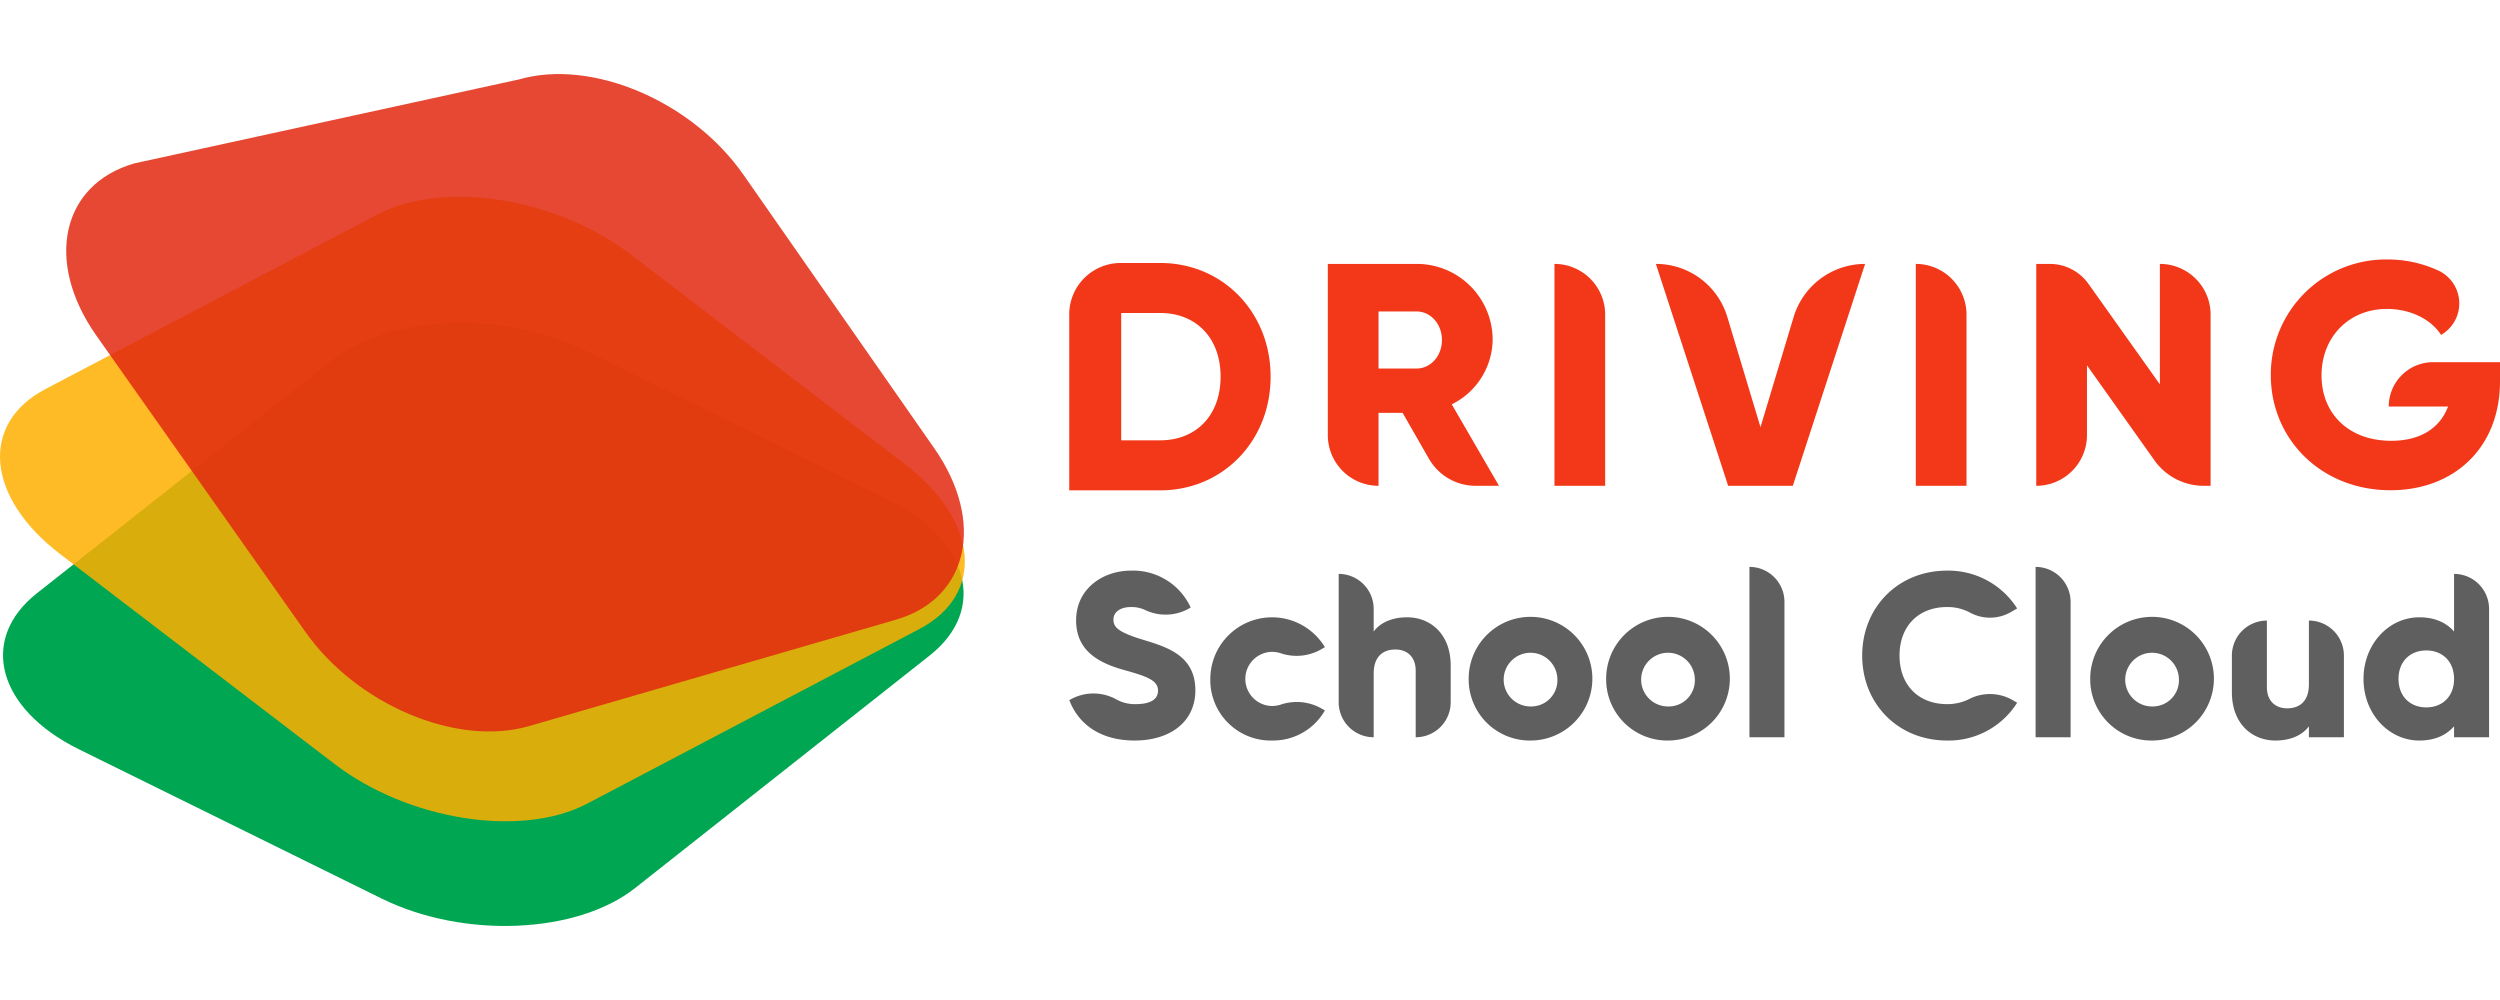 <svg xmlns="http://www.w3.org/2000/svg" width="200" height="80"
    viewBox="0 0 627.265 213.753">
    <defs>
        <style>
            .a,.b{fill:none;stroke:#e22910;stroke-miterlimit:10;}.b{stroke-width:2px;}.c{fill:#5f5f5f;}.d{fill:#f23819;}.e{fill:#00a651;}.f{fill:#ffaf00;}.f,.g{opacity:0.85;}.g{fill:#e22910;}</style>
    </defs>
    <g transform="translate(-653.548 -270.013)">
        <path class="a" d="M872.262,384.23" transform="translate(-14.056 -7.341)" />
        <path class="b" d="M895.912,384.23" transform="translate(-15.576 -7.341)" />
        <path class="c"
            d="M940.279,435.668h0a11.779,11.779,0,0,1,11.795-.185,9.525,9.525,0,0,0,4.894,1.18c4.45,0,5.562-1.756,5.562-3.338,0-2.517-2.342-3.514-8.49-5.211-6.09-1.7-12.062-4.626-12.062-12.472,0-7.905,6.676-12.472,13.76-12.472a15.9,15.9,0,0,1,14.99,9.252l-.476.279a11.975,11.975,0,0,1-11.134.267,7.946,7.946,0,0,0-3.38-.663c-2.927,0-4.391,1.464-4.391,3.1,0,1.873.995,3.162,7.377,5.094,6.208,1.873,13.175,4.041,13.175,12.706,0,7.905-6.323,12.59-15.223,12.59C948.067,445.8,942.562,441.7,940.279,435.668Z"
            transform="translate(-18.428 -8.558)" />
        <path class="c"
            d="M978.079,431.143a15.486,15.486,0,0,1,28.75-7.964l-1.109.644a12.475,12.475,0,0,1-10.067.849,7.255,7.255,0,0,0-2.175-.321,6.795,6.795,0,0,0,0,13.585,7.362,7.362,0,0,0,2.186-.321,12.666,12.666,0,0,1,10.127.839l1.038.594A14.947,14.947,0,0,1,993.6,446.6,15.168,15.168,0,0,1,978.079,431.143Z"
            transform="translate(-20.857 -9.362)" />
        <path class="c"
            d="M1040.606,427.057v9.194a8.782,8.782,0,0,1-8.783,8.783h0V428.346c0-3.631-2.283-5.329-5.093-5.329-3.22,0-5.447,1.874-5.447,6.032v15.985h0a8.782,8.782,0,0,1-8.783-8.783V404.045h0a8.782,8.782,0,0,1,8.783,8.783v5.681c1.582-2.166,4.51-3.573,8.375-3.573C1035.569,414.936,1040.606,419.152,1040.606,427.057Z"
            transform="translate(-23.069 -8.614)" />
        <path class="c"
            d="M1047.359,431.143a15.517,15.517,0,1,1,15.516,15.459A15.346,15.346,0,0,1,1047.359,431.143Zm22.251,0a6.736,6.736,0,1,0-6.734,6.909A6.567,6.567,0,0,0,1069.61,431.143Z"
            transform="translate(-25.31 -9.362)" />
        <path class="c"
            d="M1084.22,431.143a15.517,15.517,0,1,1,15.516,15.459A15.346,15.346,0,0,1,1084.22,431.143Zm22.251,0a6.736,6.736,0,1,0-6.734,6.909A6.568,6.568,0,0,0,1106.471,431.143Z"
            transform="translate(-27.679 -9.362)" />
        <path class="c" d="M1122.644,402.168h0a8.782,8.782,0,0,1,8.783,8.783v33.962h-8.783Z"
            transform="translate(-30.148 -8.493)" />
        <path class="c"
            d="M1152.873,424.483c0-12.062,8.958-21.314,21.313-21.314a20.443,20.443,0,0,1,17.567,9.486l-1.7.987a10.5,10.5,0,0,1-10.244-.006,11.94,11.94,0,0,0-5.622-1.332c-7.26,0-11.945,4.86-11.945,12.179s4.684,12.18,11.945,12.18a12.053,12.053,0,0,0,5.644-1.332,11.431,11.431,0,0,1,11.016.455l.907.526a20.3,20.3,0,0,1-17.567,9.486C1161.831,445.8,1152.873,436.546,1152.873,424.483Z"
            transform="translate(-32.091 -8.558)" />
        <path class="c" d="M1199.371,402.168h0a8.782,8.782,0,0,1,8.783,8.783v33.962h-8.783Z"
            transform="translate(-35.079 -8.493)" />
        <path class="c"
            d="M1214.016,431.143a15.517,15.517,0,1,1,15.516,15.459A15.346,15.346,0,0,1,1214.016,431.143Zm22.251,0a6.736,6.736,0,1,0-6.734,6.909A6.568,6.568,0,0,0,1236.267,431.143Z"
            transform="translate(-36.02 -9.362)" />
        <path class="c"
            d="M1280.11,425.345v20.493h-8.785v-2.752c-1.58,2.167-4.508,3.573-8.373,3.573-5.914,0-10.95-4.216-10.95-12.121v-9.193a8.784,8.784,0,0,1,8.784-8.785h0v16.689c0,3.631,2.283,5.328,5.094,5.328,3.22,0,5.445-1.873,5.445-6.031V416.56h0A8.784,8.784,0,0,1,1280.11,425.345Z"
            transform="translate(-38.461 -9.418)" />
        <path class="c"
            d="M1318.8,412.829v32.205h-8.785v-2.752c-1.932,2.225-4.8,3.573-8.725,3.573-7.67,0-13.994-6.734-13.994-15.459s6.324-15.459,13.994-15.459c3.924,0,6.792,1.347,8.725,3.573V404.045h0A8.784,8.784,0,0,1,1318.8,412.829Zm-8.785,17.566c0-4.391-2.927-7.144-6.968-7.144s-6.968,2.753-6.968,7.144,2.928,7.143,6.968,7.143S1310.018,434.787,1310.018,430.4Z"
            transform="translate(-40.73 -8.614)" />
        <path class="d"
            d="M1028.357,358.306h-6.045V376.6h0a12.726,12.726,0,0,1-12.726-12.725v-42.95h22.27a19.042,19.042,0,0,1,19.088,19.089,18.347,18.347,0,0,1-10.259,16.145l11.85,20.441h-5.854a13.514,13.514,0,0,1-11.721-6.788Zm-6.045-11.135h9.545c3.5,0,6.363-3.1,6.363-7.157s-2.863-7.158-6.363-7.158h-9.545Z"
            transform="translate(-22.882 -3.272)" />
        <path class="d"
            d="M1083.081,333.649V376.6h-12.725V320.924h0A12.725,12.725,0,0,1,1083.081,333.649Z"
            transform="translate(-26.787 -3.272)" />
        <path class="d"
            d="M1097.553,320.924h.033a18.681,18.681,0,0,1,17.888,13.3l8.325,27.663,8.317-27.632a18.725,18.725,0,0,1,17.931-13.329h0L1131.912,376.6h-16.225Z"
            transform="translate(-28.535 -3.272)" />
        <path class="d"
            d="M1179.973,333.649V376.6h-12.725V320.924h0A12.725,12.725,0,0,1,1179.973,333.649Z"
            transform="translate(-33.015 -3.272)" />
        <path class="d"
            d="M1243.291,333.65V376.6h-1.74a15.122,15.122,0,0,1-12.326-6.362l-16.953-23.862v17.5a12.726,12.726,0,0,1-12.725,12.725h0V320.924h3.389a11.921,11.921,0,0,1,9.719,5.017l17.91,25.206V320.924h0A12.726,12.726,0,0,1,1243.291,333.65Z"
            transform="translate(-35.09 -3.272)" />
        <path class="d"
            d="M1319.945,350.275c0,17.021-11.852,27.361-27.44,27.361-17.5,0-30.065-12.885-30.065-28.872a28.874,28.874,0,0,1,29.19-29.03,30.489,30.489,0,0,1,12.812,2.762,9.109,9.109,0,0,1,.709,16.168h0c-2.307-3.659-7.317-6.522-13.6-6.522-9.385,0-16.384,6.92-16.384,16.7,0,9.466,6.68,16.385,17.5,16.385,7.4,0,12.248-3.261,14.237-8.589h-14.873a11.136,11.136,0,0,1,11.135-11.136h16.782Z"
            transform="translate(-39.132 -3.195)" />
        <path class="d"
            d="M990.778,349.2c0,16.136-11.98,28.523-27.709,28.523H940.25V333.585a12.91,12.91,0,0,1,12.91-12.909h9.908C978.8,320.676,990.778,333.062,990.778,349.2Zm-12.55,0c0-9.78-6.194-15.974-15.159-15.974h-9.779v31.946h9.779C972.034,365.171,978.228,358.978,978.228,349.2Z"
            transform="translate(-18.426 -3.256)" />
        <g transform="translate(653.548 270.013)">
            <path class="e"
                d="M886.87,420.187l-73.936,58.366c-14.625,11.544-43.054,12.733-63.5,2.655L673.4,443.729c-20.447-10.078-25.166-27.607-10.542-39.151L736.8,346.211c14.624-11.545,43.054-12.733,63.5-2.655l76.032,37.478C896.775,391.114,901.494,408.643,886.87,420.187Z"
                transform="translate(-653.6 -274.3)" />
            <path class="f"
                d="M884.261,411.359l-83.379,43.832c-16.491,8.67-44.877,4.211-63.4-9.958l-68.886-52.69c-18.524-14.169-20.172-32.683-3.68-41.353l83.378-43.833c16.492-8.67,44.878-4.212,63.4,9.958l68.885,52.69C899.1,384.175,900.752,402.689,884.261,411.359Z"
                transform="translate(-653.548 -272.129)" />
            <path class="g"
                d="M879.479,406.926l-92.048,26.694c-18.207,5.279-43.41-5.413-56.295-23.882l-52.411-74.3c-12.884-18.469-8.569-37.721,9.636-43l96.546-21.071c18.207-5.279,43.41,5.412,56.295,23.882l47.913,68.681C902,382.393,897.685,401.645,879.479,406.926Z"
                transform="translate(-654.689 -270.013)" />
            <path class="a" d="M786.254,467.711" transform="translate(-662.077 -282.719)" />
            <path class="b" d="M786.254,467.711" transform="translate(-662.077 -282.719)" />
        </g>
    </g>
</svg>